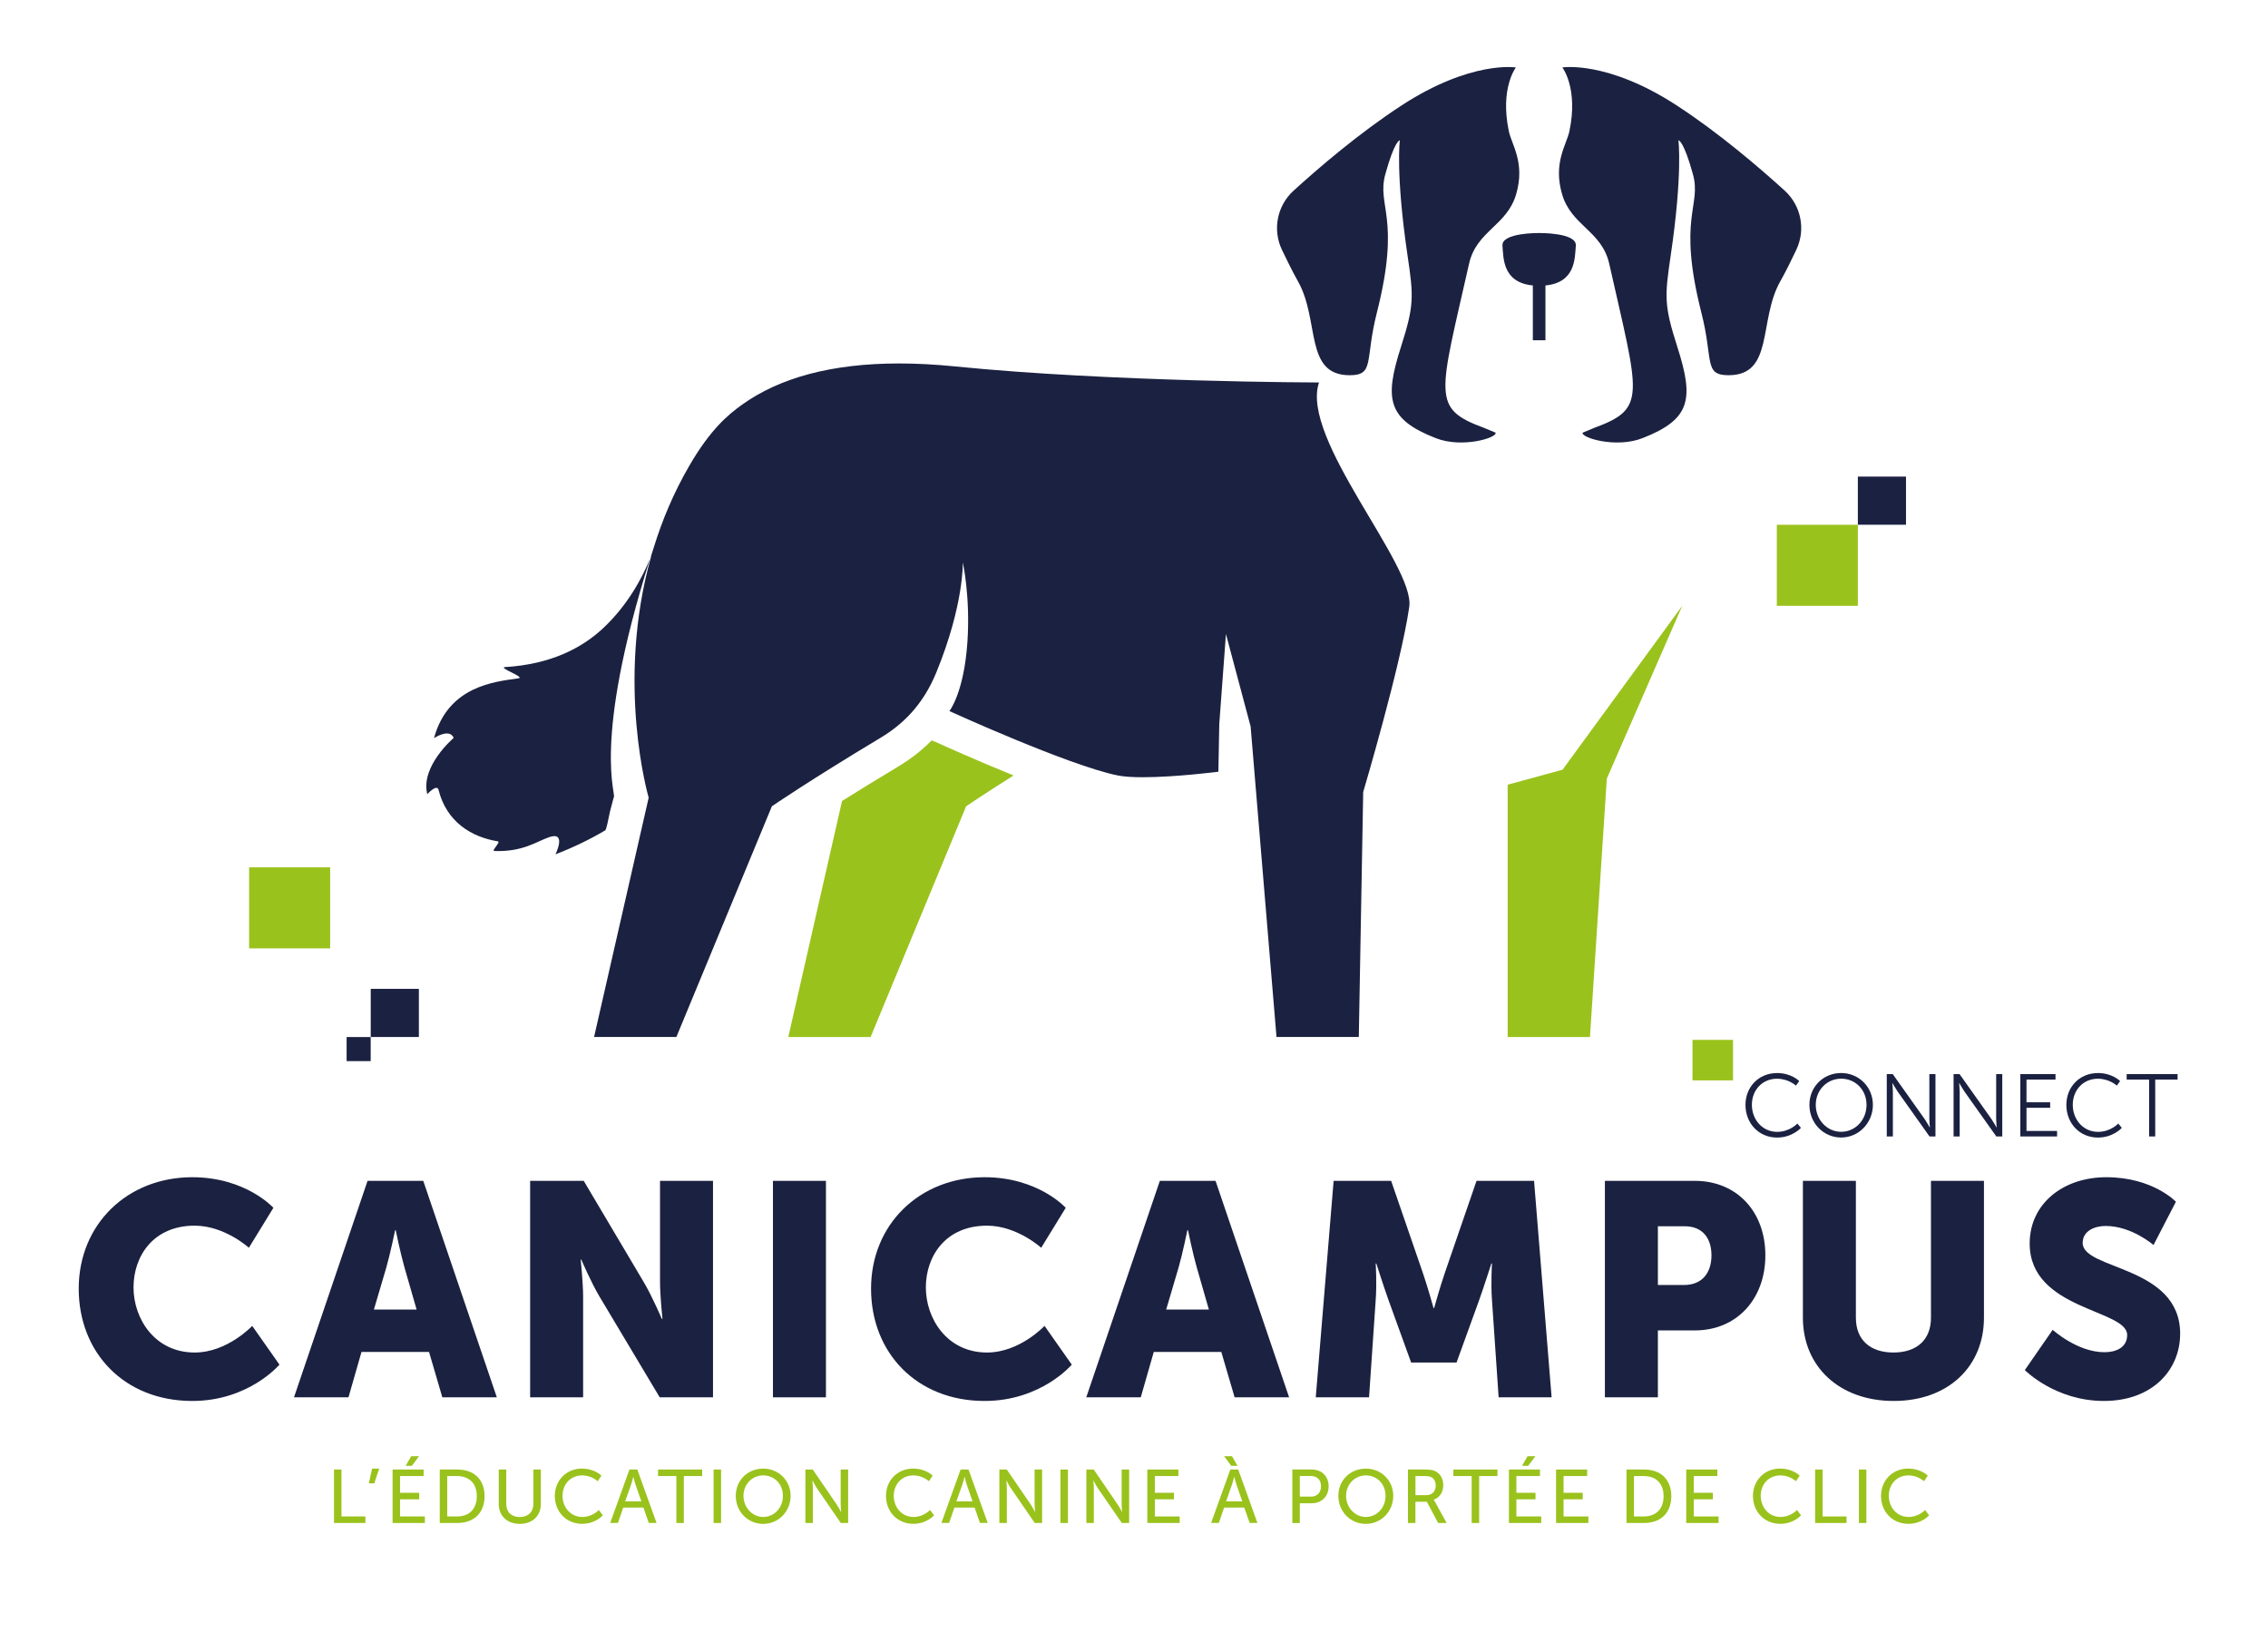 <?xml version="1.0" encoding="UTF-8"?>
<svg id="Calque_1" xmlns="http://www.w3.org/2000/svg" version="1.1" viewBox="0 0 449.46 325.35">
  <!-- Generator: Adobe Illustrator 29.3.1, SVG Export Plug-In . SVG Version: 2.1.0 Build 151)  -->
  <defs>
    <style>
      .st0 {
        fill: #1b2140;
      }

      .st1 {
        fill: #9ac21c;
      }
    </style>
  </defs>
  <g>
    <path class="st0" d="M38.1,233.3c10.62,0,16.08,6.06,16.08,6.06l-4.86,7.92s-4.8-4.38-10.74-4.38c-8.22,0-12.12,6.06-12.12,12.24s4.2,12.9,12.12,12.9c6.48,0,11.4-5.28,11.4-5.28l5.4,7.68s-6.06,7.2-17.28,7.2c-13.44,0-22.5-9.54-22.5-22.26s9.6-22.08,22.5-22.08Z"/>
    <path class="st0" d="M85.02,267.92h-13.38l-2.58,9h-10.8l14.58-42.9h11.04l14.58,42.9h-10.8l-2.64-9ZM78.3,243.8s-.96,4.68-1.74,7.38l-2.46,8.34h8.46l-2.4-8.34c-.78-2.7-1.74-7.38-1.74-7.38h-.12Z"/>
    <path class="st0" d="M105.06,234.02h10.62l11.88,20.04c1.68,2.82,3.6,7.32,3.6,7.32h.12s-.48-4.62-.48-7.32v-20.04h10.5v42.9h-10.56l-11.94-19.98c-1.68-2.82-3.6-7.32-3.6-7.32h-.12s.48,4.62.48,7.32v19.98h-10.5v-42.9Z"/>
    <path class="st0" d="M153.18,234.02h10.5v42.9h-10.5v-42.9Z"/>
    <path class="st0" d="M195.12,233.3c10.62,0,16.08,6.06,16.08,6.06l-4.86,7.92s-4.8-4.38-10.74-4.38c-8.22,0-12.12,6.06-12.12,12.24s4.2,12.9,12.12,12.9c6.48,0,11.4-5.28,11.4-5.28l5.4,7.68s-6.06,7.2-17.28,7.2c-13.44,0-22.5-9.54-22.5-22.26s9.6-22.08,22.5-22.08Z"/>
    <path class="st0" d="M242.03,267.92h-13.38l-2.58,9h-10.8l14.58-42.9h11.04l14.58,42.9h-10.8l-2.64-9ZM235.31,243.8s-.96,4.68-1.74,7.38l-2.46,8.34h8.46l-2.4-8.34c-.78-2.7-1.74-7.38-1.74-7.38h-.12Z"/>
    <path class="st0" d="M264.29,234.02h11.4l6.24,18.12c.96,2.76,2.16,7.08,2.16,7.08h.12s1.2-4.32,2.16-7.08l6.24-18.12h11.4l3.48,42.9h-10.5l-1.32-19.32c-.24-3.24,0-7.2,0-7.2h-.12s-1.44,4.5-2.4,7.2l-4.5,12.42h-9l-4.5-12.42c-.96-2.7-2.4-7.2-2.4-7.2h-.12s.24,3.96,0,7.2l-1.32,19.32h-10.56l3.54-42.9Z"/>
    <path class="st0" d="M318.05,234.02h17.82c8.34,0,13.98,6.12,13.98,14.76s-5.64,14.88-13.98,14.88h-7.32v13.26h-10.5v-42.9ZM333.71,254.66c3.66,0,5.46-2.46,5.46-5.88s-1.8-5.76-5.28-5.76h-5.34v11.64h5.16Z"/>
    <path class="st0" d="M357.29,234.02h10.5v27.12c0,4.5,2.94,6.9,7.44,6.9s7.44-2.4,7.44-6.9v-27.12h10.5v27.12c0,9.66-7.08,16.5-17.88,16.5s-18-6.84-18-16.5v-27.12Z"/>
    <path class="st0" d="M406.79,263.54s4.86,4.44,10.26,4.44c2.16,0,4.5-.84,4.5-3.42,0-5.1-19.32-4.92-19.32-18.12,0-7.92,6.66-13.14,15.18-13.14,9.24,0,13.8,4.86,13.8,4.86l-4.44,8.58s-4.32-3.78-9.48-3.78c-2.16,0-4.56.96-4.56,3.36,0,5.4,19.32,4.44,19.32,18,0,7.14-5.46,13.32-15.12,13.32s-15.66-6.12-15.66-6.12l5.52-7.98Z"/>
  </g>
  <g>
    <path class="st1" d="M66.19,291.23h1.48v9.3h4.74v1.29h-6.22v-10.59Z"/>
    <path class="st1" d="M73.74,291.05h1.41l-.98,2.92h-1.08l.65-2.92Z"/>
    <path class="st1" d="M77.8,291.23h6.15v1.29h-4.67v3.32h3.79v1.29h-3.79v3.4h4.92v1.29h-6.4v-10.59ZM81.49,288.59h1.56l-1.44,1.91h-1.22l1.1-1.91Z"/>
    <path class="st1" d="M87.15,291.23h3.51c3.24,0,5.37,1.94,5.37,5.28s-2.13,5.31-5.37,5.31h-3.51v-10.59ZM90.55,300.53c2.38,0,3.94-1.41,3.94-4.02s-1.57-3.99-3.94-3.99h-1.92v8.01h1.92Z"/>
    <path class="st1" d="M98.85,291.23h1.48v6.84c0,1.62,1.05,2.57,2.67,2.57s2.7-.95,2.7-2.6v-6.81h1.48v6.84c0,2.36-1.69,3.93-4.17,3.93s-4.17-1.57-4.17-3.93v-6.84Z"/>
    <path class="st1" d="M115.33,291.05c2.55,0,3.85,1.39,3.85,1.39l-.73,1.11s-1.23-1.16-3.06-1.16c-2.37,0-3.91,1.8-3.91,4.05s1.57,4.19,3.93,4.19c2,0,3.27-1.38,3.27-1.38l.79,1.06s-1.46,1.68-4.11,1.68c-3.18,0-5.41-2.43-5.41-5.53s2.31-5.42,5.38-5.42Z"/>
    <path class="st1" d="M127.5,298.77h-3.99l-1.05,3.04h-1.53l3.81-10.59h1.56l3.81,10.59h-1.54l-1.06-3.04ZM125.5,292.68s-.24.96-.42,1.5l-1.19,3.36h3.21l-1.17-3.36c-.18-.54-.41-1.5-.41-1.5h-.03Z"/>
    <path class="st1" d="M134.04,292.52h-3.63v-1.29h8.74v1.29h-3.63v9.3h-1.48v-9.3Z"/>
    <path class="st1" d="M141.42,291.23h1.48v10.59h-1.48v-10.59Z"/>
    <path class="st1" d="M151.25,291.05c3.06,0,5.43,2.35,5.43,5.4s-2.37,5.55-5.43,5.55-5.44-2.43-5.44-5.55,2.38-5.4,5.44-5.4ZM151.25,300.63c2.16,0,3.9-1.8,3.9-4.19s-1.74-4.05-3.9-4.05-3.91,1.74-3.91,4.05,1.75,4.19,3.91,4.19Z"/>
    <path class="st1" d="M159.6,291.23h1.47l4.71,6.88c.39.57.89,1.53.89,1.53h.03s-.1-.95-.1-1.53v-6.88h1.48v10.59h-1.46l-4.72-6.87c-.39-.58-.88-1.54-.88-1.54h-.03s.1.95.1,1.54v6.87h-1.48v-10.59Z"/>
    <path class="st1" d="M180.97,291.05c2.55,0,3.85,1.39,3.85,1.39l-.73,1.11s-1.23-1.16-3.06-1.16c-2.37,0-3.91,1.8-3.91,4.05s1.57,4.19,3.93,4.19c2,0,3.27-1.38,3.27-1.38l.79,1.06s-1.46,1.68-4.11,1.68c-3.18,0-5.42-2.43-5.42-5.53s2.31-5.42,5.39-5.42Z"/>
    <path class="st1" d="M193.13,298.77h-3.99l-1.05,3.04h-1.53l3.81-10.59h1.56l3.81,10.59h-1.54l-1.06-3.04ZM191.14,292.68s-.24.96-.42,1.5l-1.19,3.36h3.21l-1.17-3.36c-.18-.54-.41-1.5-.41-1.5h-.03Z"/>
    <path class="st1" d="M198.05,291.23h1.47l4.71,6.88c.39.57.88,1.53.88,1.53h.03s-.11-.95-.11-1.53v-6.88h1.49v10.59h-1.46l-4.72-6.87c-.39-.58-.88-1.54-.88-1.54h-.03s.1.95.1,1.54v6.87h-1.48v-10.59Z"/>
    <path class="st1" d="M210.16,291.23h1.48v10.59h-1.48v-10.59Z"/>
    <path class="st1" d="M215.28,291.23h1.47l4.71,6.88c.39.57.89,1.53.89,1.53h.03s-.1-.95-.1-1.53v-6.88h1.49v10.59h-1.46l-4.73-6.87c-.39-.58-.88-1.54-.88-1.54h-.03s.1.95.1,1.54v6.87h-1.48v-10.59Z"/>
    <path class="st1" d="M227.38,291.23h6.15v1.29h-4.67v3.32h3.79v1.29h-3.79v3.4h4.92v1.29h-6.41v-10.59Z"/>
    <path class="st1" d="M246.58,298.77h-3.99l-1.05,3.04h-1.53l3.81-10.59h1.56l3.81,10.59h-1.54l-1.07-3.04ZM242.59,288.59h1.56l1.09,1.91h-1.23l-1.42-1.91ZM244.58,292.68s-.24.96-.42,1.5l-1.18,3.36h3.21l-1.17-3.36c-.18-.54-.41-1.5-.41-1.5h-.03Z"/>
    <path class="st1" d="M256.1,291.23h3.87c1.94,0,3.33,1.31,3.33,3.32s-1.39,3.36-3.33,3.36h-2.38v3.92h-1.48v-10.59ZM259.73,296.61c1.28,0,2.06-.79,2.06-2.07s-.78-2.03-2.04-2.03h-2.16v4.09h2.14Z"/>
    <path class="st1" d="M270.68,291.05c3.06,0,5.43,2.35,5.43,5.4s-2.37,5.55-5.43,5.55-5.45-2.43-5.45-5.55,2.38-5.4,5.45-5.4ZM270.68,300.63c2.16,0,3.9-1.8,3.9-4.19s-1.74-4.05-3.9-4.05-3.92,1.74-3.92,4.05,1.75,4.19,3.92,4.19Z"/>
    <path class="st1" d="M279.02,291.23h3.24c1.11,0,1.58.09,1.98.24,1.08.41,1.78,1.47,1.78,2.87s-.75,2.49-1.9,2.86v.03s.12.13.31.48l2.25,4.11h-1.68l-2.24-4.21h-2.26v4.21h-1.48v-10.59ZM282.64,296.31c1.16,0,1.88-.73,1.88-1.92,0-.78-.3-1.33-.84-1.63-.29-.15-.63-.24-1.46-.24h-1.71v3.79h2.13Z"/>
    <path class="st1" d="M291.65,292.52h-3.63v-1.29h8.74v1.29h-3.63v9.3h-1.48v-9.3Z"/>
    <path class="st1" d="M299.03,291.23h6.15v1.29h-4.67v3.32h3.79v1.29h-3.79v3.4h4.92v1.29h-6.4v-10.59ZM302.72,288.59h1.56l-1.44,1.91h-1.21l1.09-1.91Z"/>
    <path class="st1" d="M308.38,291.23h6.15v1.29h-4.67v3.32h3.79v1.29h-3.79v3.4h4.92v1.29h-6.41v-10.59Z"/>
    <path class="st1" d="M322.33,291.23h3.51c3.24,0,5.37,1.94,5.37,5.28s-2.13,5.31-5.37,5.31h-3.51v-10.59ZM325.73,300.53c2.38,0,3.95-1.41,3.95-4.02s-1.58-3.99-3.95-3.99h-1.92v8.01h1.92Z"/>
    <path class="st1" d="M334.18,291.23h6.15v1.29h-4.67v3.32h3.79v1.29h-3.79v3.4h4.92v1.29h-6.41v-10.59Z"/>
    <path class="st1" d="M352.79,291.05c2.55,0,3.86,1.39,3.86,1.39l-.74,1.11s-1.23-1.16-3.06-1.16c-2.37,0-3.92,1.8-3.92,4.05s1.58,4.19,3.93,4.19c2,0,3.27-1.38,3.27-1.38l.79,1.06s-1.45,1.68-4.11,1.68c-3.18,0-5.42-2.43-5.42-5.53s2.31-5.42,5.38-5.42Z"/>
    <path class="st1" d="M359.71,291.23h1.49v9.3h4.74v1.29h-6.23v-10.59Z"/>
    <path class="st1" d="M368.39,291.23h1.48v10.59h-1.48v-10.59Z"/>
    <path class="st1" d="M378.17,291.05c2.55,0,3.86,1.39,3.86,1.39l-.74,1.11s-1.23-1.16-3.06-1.16c-2.37,0-3.92,1.8-3.92,4.05s1.58,4.19,3.93,4.19c2,0,3.27-1.38,3.27-1.38l.79,1.06s-1.45,1.68-4.11,1.68c-3.18,0-5.42-2.43-5.42-5.53s2.31-5.42,5.38-5.42Z"/>
  </g>
  <g>
    <path class="st0" d="M352.11,212.65c2.95,0,4.45,1.6,4.45,1.6l-.65.9s-1.44-1.37-3.76-1.37c-2.9,0-4.97,2.25-4.97,5.17s2.07,5.36,5.01,5.36c2.5,0,4.01-1.65,4.01-1.65l.7.86s-1.69,1.92-4.73,1.92c-3.66,0-6.26-2.87-6.26-6.47s2.67-6.31,6.21-6.31Z"/>
    <path class="st0" d="M364.87,212.65c3.5,0,6.29,2.76,6.29,6.31s-2.79,6.47-6.29,6.47-6.29-2.85-6.29-6.47,2.79-6.31,6.29-6.31ZM364.87,224.3c2.78,0,5.03-2.32,5.03-5.34s-2.25-5.19-5.03-5.19-5.03,2.23-5.03,5.19,2.23,5.34,5.03,5.34Z"/>
    <path class="st0" d="M373.91,212.86h1.18l6.31,8.89c.42.62,1.02,1.67,1.02,1.67h.04s-.11-1.02-.11-1.67v-8.89h1.21v12.36h-1.18l-6.31-8.89c-.42-.62-1.02-1.67-1.02-1.67h-.04s.11,1.02.11,1.67v8.89h-1.21v-12.36Z"/>
    <path class="st0" d="M387.15,212.86h1.18l6.31,8.89c.42.62,1.02,1.67,1.02,1.67h.04s-.11-1.02-.11-1.67v-8.89h1.21v12.36h-1.18l-6.31-8.89c-.42-.62-1.02-1.67-1.02-1.67h-.04s.11,1.02.11,1.67v8.89h-1.21v-12.36Z"/>
    <path class="st0" d="M400.39,212.86h6.96v1.09h-5.75v4.5h4.69v1.09h-4.69v4.59h6.06v1.09h-7.28v-12.36Z"/>
    <path class="st0" d="M415.7,212.65c2.95,0,4.45,1.6,4.45,1.6l-.65.9s-1.44-1.37-3.76-1.37c-2.9,0-4.97,2.25-4.97,5.17s2.07,5.36,5.01,5.36c2.5,0,4.01-1.65,4.01-1.65l.7.86s-1.69,1.92-4.73,1.92c-3.66,0-6.26-2.87-6.26-6.47s2.67-6.31,6.21-6.31Z"/>
    <path class="st0" d="M425.9,213.95h-4.45v-1.09h10.09v1.09h-4.43v11.27h-1.21v-11.27Z"/>
  </g>
  <rect class="st1" x="352.12" y="104" width="16.06" height="16.06"/>
  <rect class="st1" x="335.41" y="206.08" width="8.03" height="8.03"/>
  <rect class="st0" x="368.18" y="94.45" width="9.54" height="9.54"/>
  <rect class="st1" x="49.38" y="171.89" width="16.06" height="16.06" transform="translate(237.32 122.51) rotate(90)"/>
  <rect class="st0" x="73.46" y="195.97" width="9.54" height="9.54" transform="translate(278.98 122.51) rotate(90)"/>
  <rect class="st0" x="68.69" y="205.52" width="4.77" height="4.77" transform="translate(278.98 136.83) rotate(90)"/>
  <g>
    <path class="st0" d="M300.46,38.5c-1.83,6.26-7.86,7.23-9.33,13.77-5.93,26.27-7.52,28.67,2.96,32.52l2.3.96c.35,1-6.61,3.14-11.86,1.08-9.58-3.75-10.21-7.74-6.9-18.07,2.65-8.28,2.52-9.96,1.3-18.19-2.38-16.16-1.52-22.77-1.52-22.77-.05,0-1.04.09-2.87,6.71-1.76,6.38,3.15,8.45-1.69,27.49-2.39,9.42-.4,12.36-5.37,12.36-9.04,0-5.89-10.83-10.23-18.56-1.08-1.93-2.21-4.21-3.21-6.31-1.89-3.99-.95-8.74,2.32-11.71,5.03-4.58,13.04-11.44,21.37-16.87,13.79-8.99,22.68-7.54,22.68-7.54,0,0-3.19,4.09-1.4,12.62.57,2.72,3.28,6.26,1.45,12.51Z"/>
    <path class="st0" d="M312.29,48.69c-.21,2.46-.02,7.3-6.02,7.88v10.86h-2.5v-10.86c-6-.58-5.82-5.42-6.02-7.88-.22-2.61,7.27-2.51,7.27-2.51,0,0,7.49-.1,7.27,2.51Z"/>
    <path class="st0" d="M355.99,49.49c-.99,2.1-2.12,4.38-3.21,6.31-4.33,7.73-1.19,18.56-10.22,18.56-4.97,0-2.98-2.94-5.38-12.36-4.83-19.04.08-21.11-1.69-27.49-1.83-6.62-2.82-6.71-2.87-6.71,0,0,.87,6.61-1.52,22.77-1.21,8.22-1.35,9.91,1.31,18.19,3.31,10.33,2.68,14.32-6.9,18.07-5.26,2.06-12.22-.08-11.87-1.08l2.31-.96c10.48-3.85,8.88-6.25,2.96-32.52-1.48-6.54-7.51-7.51-9.34-13.77-1.83-6.25.88-9.79,1.45-12.51,1.79-8.53-1.4-12.62-1.4-12.62,0,0,8.9-1.45,22.69,7.54,8.33,5.43,16.33,12.29,21.37,16.87,3.26,2.97,4.2,7.71,2.31,11.71Z"/>
    <polygon class="st1" points="298.78 155.51 298.78 205.52 315.09 205.52 318.43 154.3 333.38 120.05 309.66 152.54 298.78 155.51"/>
    <path class="st1" d="M184.64,146.73c-1.94,1.97-4.17,3.7-6.68,5.21-4.35,2.61-8.05,4.89-11.09,6.8l-10.65,46.78h16.31l18.93-45.73s3.19-2.19,9.4-6.11c-7.52-3.05-14.19-6.07-15.48-6.66l-.75-.29Z"/>
    <path class="st0" d="M261.42,75.8s-41.35-.08-72.21-3.19c-3.9-.39-7.58-.58-11.05-.58-13.42,0-23.68,2.87-31.05,8.13-2.82,2.01-6.34,4.94-10.53,12.18-3.09,5.33-5.35,10.75-6.99,16.07-.25.76-.48,1.5-.72,2.24.07-.18.14-.35.21-.53-7.18,25.27-.53,47.96-.53,47.96l-10.82,47.43h16.31l18.93-45.73s7.35-5.05,21.55-13.58c4.25-2.55,8.35-6.37,11.04-12.95,5.51-13.47,5.24-21.81,5.24-21.81,0,0,1.52,6.78.92,15.76-.68,10.11-3.57,13.72-3.57,13.72,0,0,23.47,10.72,33.28,12.74,1.29.27,3.07.37,5.04.37,6.46,0,14.98-1.09,14.98-1.09l.18-9.48,1.32-17.82,4.89,18.32,5.13,61.54h16.31l.87-48.54s7.44-25.03,9.13-36.69c1.2-8.23-21.69-33.35-17.88-44.48Z"/>
    <path class="st0" d="M100.14,132.19c-1.64.1,4.13,2.03,2.57,2.25-4.65.65-13.88,1.5-16.7,11.84,0,0,3.08-2.05,3.9-.04,0,0-6.64,5.63-5.23,11.15,0,0,1.91-2.12,2.23-.85,1.58,6.3,6.45,9.34,11.77,10.2.6.1-1.33,1.88-.73,1.91,5.73.21,8.4-1.91,10.93-2.76,3.48-1.17,1.2,3.42,1.2,3.42,3.67-1.42,6.92-3.01,9.8-4.72.02-.01.04-.02.06-.03.22-.13.6-2.05.95-3.77l.72-2.72c.73-.46-4.52-10.28,7.23-47.41-1.58,3.88-4.43,9.25-9.3,13.82-4.27,4-10.45,7.17-19.42,7.72Z"/>
  </g>
</svg>